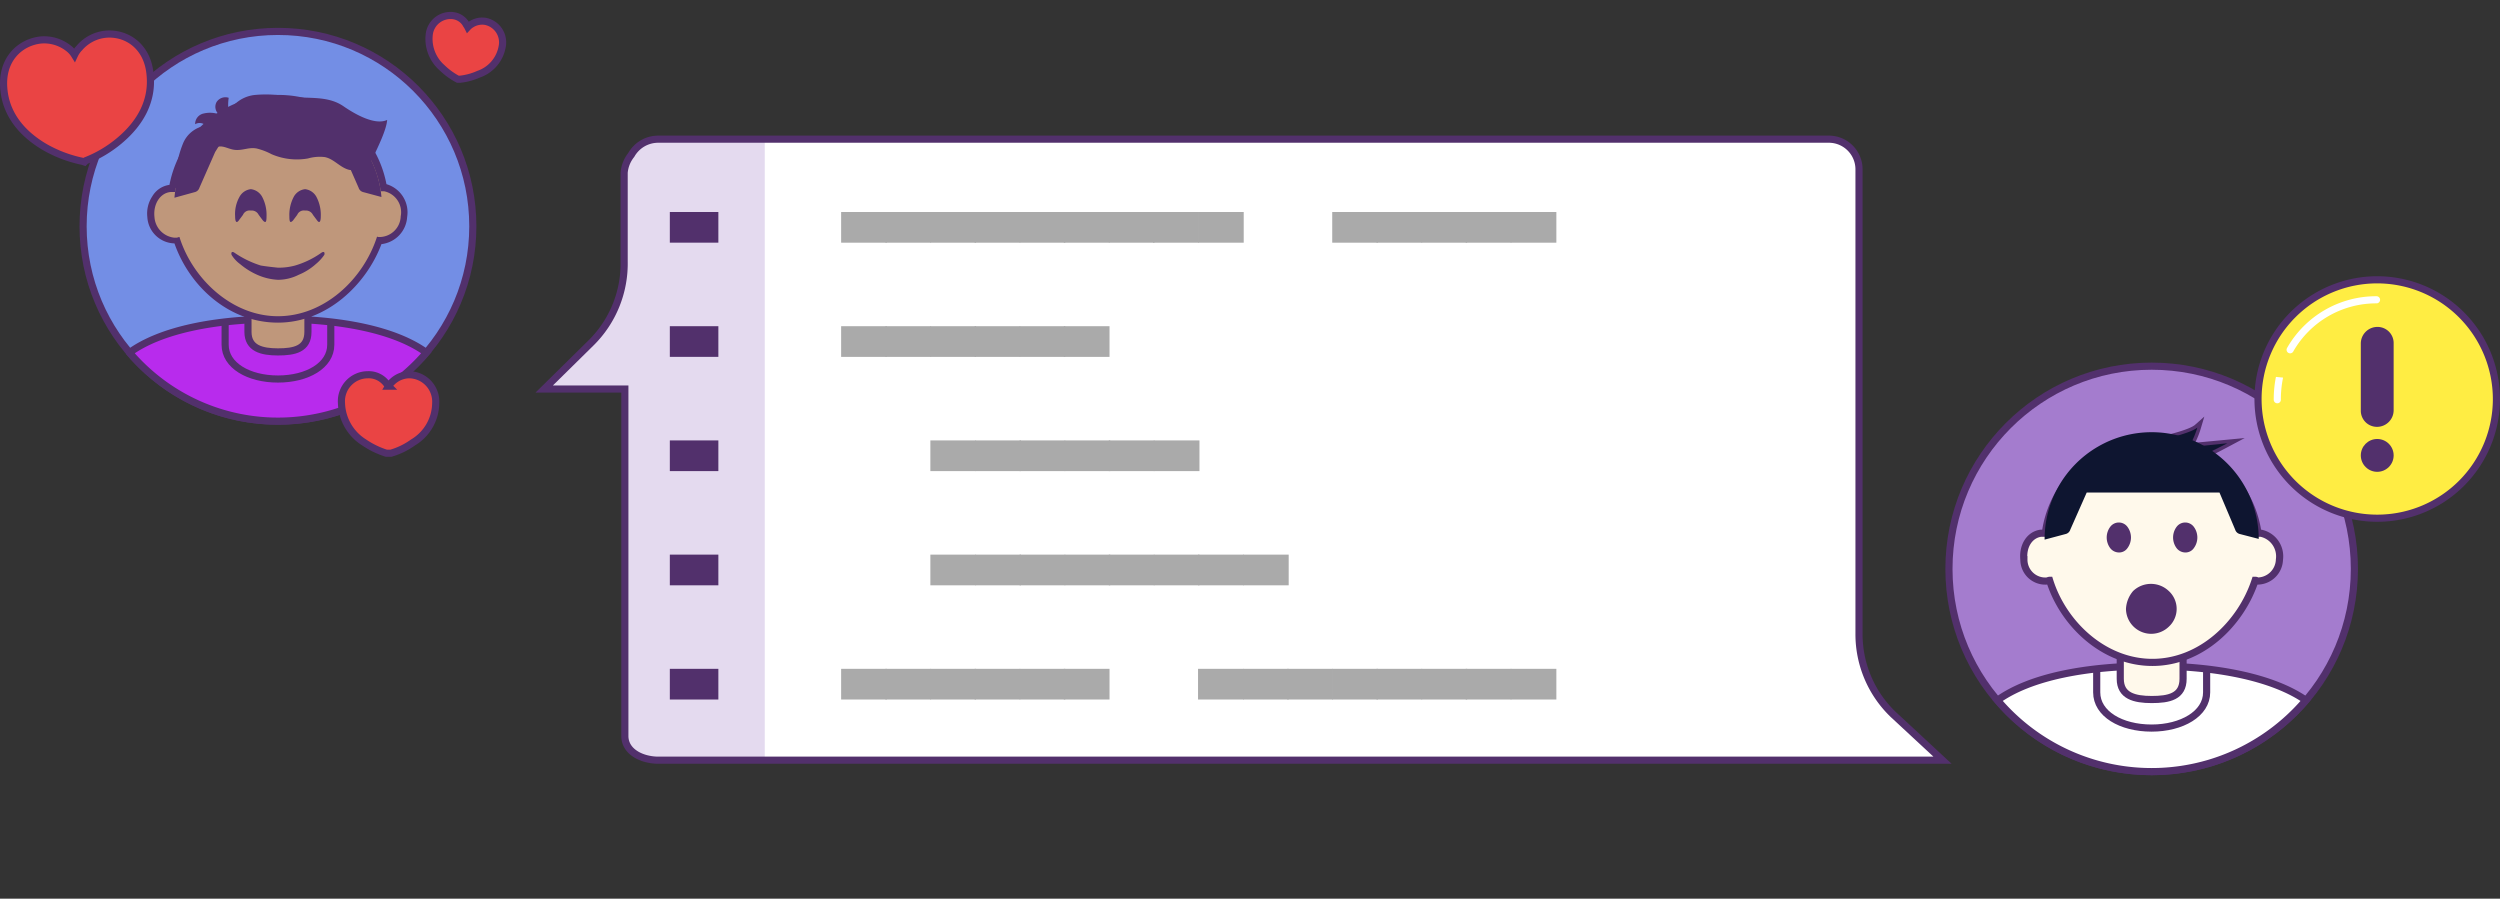 <svg id="Layer_1" data-name="Layer 1" xmlns="http://www.w3.org/2000/svg" xmlns:xlink="http://www.w3.org/1999/xlink" viewBox="0 0 350.24 125.9"><rect x="0" y="0" width="350.24" height="125.9" fill="#333333" stroke="none"/><defs><style>.cls-1,.cls-17,.cls-5{fill:none;}.cls-12,.cls-2{fill:#fff;}.cls-3{clip-path:url(#clip-path);}.cls-4{fill:#e4daef;}.cls-12,.cls-13,.cls-15,.cls-16,.cls-5,.cls-7,.cls-8{stroke:#52306c;}.cls-12,.cls-13,.cls-15,.cls-16,.cls-17,.cls-5,.cls-7,.cls-8{stroke-miterlimit:10;}.cls-6{fill:#738ee5;}.cls-7{fill:#b82bed;}.cls-8,.cls-9{fill:#bf977b;}.cls-10{fill:#52306c;}.cls-11{fill:#a47cce;}.cls-13{fill:#fff9eb;}.cls-14{fill:#0e1530;}.cls-15{fill:#ea4444;}.cls-16{fill:#ffed43;}.cls-17{stroke:#fff;stroke-linecap:round;}.cls-18{fill:#aaa;}</style><clipPath id="clip-path" transform="translate(-0.06 0.1)"><path class="cls-1" d="M265.3,100a15.58,15.58,0,0,1-4.8-11.3v-65a4.23,4.23,0,0,0-4.1-4.3H92.2a4.33,4.33,0,0,0-3.7,2.2,4.59,4.59,0,0,0-1,2.5V36.5a15.62,15.62,0,0,1-4.6,11.4l-6.6,6.5H87.6V103c0,2.3,2.5,3.4,4.7,3.4H272.2Z"/></clipPath></defs><title>reviewing-together</title><path id="SVGID" class="cls-2" d="M265.3,100a15.58,15.58,0,0,1-4.8-11.3v-65a4.23,4.23,0,0,0-4.1-4.3H92.2a4.33,4.33,0,0,0-3.7,2.2,4.59,4.59,0,0,0-1,2.5V36.5a15.62,15.62,0,0,1-4.6,11.4l-6.6,6.5H87.6V103c0,2.3,2.5,3.4,4.7,3.4H272.2Z" transform="translate(-0.06 0.1)"/><g class="cls-3"><path class="cls-4" d="M107.2,125.8h-31V14.5A14.62,14.62,0,0,1,90.8-.1h16.4V125.8Z" transform="translate(-0.06 0.1)"/></g><path id="SVGID-2" data-name="SVGID" class="cls-5" d="M265.3,100a15.58,15.58,0,0,1-4.8-11.3v-65a4.23,4.23,0,0,0-4.1-4.3H92.2a4.33,4.33,0,0,0-3.7,2.2,4.59,4.59,0,0,0-1,2.5V36.5a15.62,15.62,0,0,1-4.6,11.4l-6.6,6.5H87.6V103c0,2.3,2.5,3.4,4.7,3.4H272.2Z" transform="translate(-0.06 0.1)"/><circle id="SVGID-3" data-name="SVGID" class="cls-6" cx="38.94" cy="31.7" r="27.3"/><circle id="SVGID-4" data-name="SVGID" class="cls-5" cx="38.94" cy="31.7" r="27.3"/><path class="cls-7" d="M39,44.6c-8.7,0-16.4,1.5-20.8,4.7a27.33,27.33,0,0,0,41.6,0C55.4,46.1,47.7,44.6,39,44.6Z" transform="translate(-0.06 0.1)"/><path class="cls-5" d="M31.6,44.6v3.6c0,2.9,3.3,4.8,7.4,4.8h0c4.1,0,7.4-1.9,7.4-4.8V44.6" transform="translate(-0.06 0.1)"/><path class="cls-8" d="M43.2,42.2H34.8v4.2c0,2.3,1.9,2.8,4.2,2.8h0c2.3,0,4.2-.4,4.2-2.8V42.2Z" transform="translate(-0.06 0.1)"/><path class="cls-9" d="M39,44.7c-6.8,0-12.2-5.5-14.2-11H24.5a3.56,3.56,0,0,1-3.3-3.4c-0.2-2.1,1-3.9,2.8-4.1h0.2a15,15,0,0,1,29.6,0h0A3.15,3.15,0,0,1,56,27.6a4.17,4.17,0,0,1,.6,2.7,3.56,3.56,0,0,1-3.3,3.4H53.1C51.2,39.2,45.8,44.7,39,44.7Z" transform="translate(-0.06 0.1)"/><path class="cls-10" d="M39,14.2A14.64,14.64,0,0,1,53.4,26.7h0.5a3,3,0,0,1,2.3,3.5,3,3,0,0,1-2.8,2.9H53.1c-0.1,0-.2,0-0.2-0.1C51,39,45.5,44.2,39,44.2S27,38.9,25.2,33.1c-0.1,0-.3.1-0.4,0.1H24.5a3.11,3.11,0,0,1-2.8-2.9c-0.2-1.8.8-3.4,2.3-3.5h0.6A14.55,14.55,0,0,1,39,14.2m0-1A15.52,15.52,0,0,0,23.8,25.8a3.29,3.29,0,0,0-2.4,1.6,4.35,4.35,0,0,0-.7,2.9A3.91,3.91,0,0,0,24.5,34h0c2.1,6,7.6,11.1,14.5,11.1s12.4-5.4,14.5-11a4.07,4.07,0,0,0,3.6-3.8,4.11,4.11,0,0,0-2.9-4.6A15.37,15.37,0,0,0,39,13.2h0Z" transform="translate(-0.06 0.1)"/><path class="cls-10" d="M48.1,21.2l2.2,5a0.9,0.9,0,0,0,.6.6l2.6,0.7a14.55,14.55,0,0,0-29,.1l2.9-.8a0.9,0.9,0,0,0,.6-0.6l2.2-5,0.5-.8,4-2.2,5.4,1.7Z" transform="translate(-0.06 0.1)"/><path class="cls-10" d="M36,20.7a9,9,0,0,1,2.1.8,8.94,8.94,0,0,0,5.1.6,6,6,0,0,1,2.3-.2c1.3,0.2,2.2,1.5,3.5,1.8a3.16,3.16,0,0,0,3.4-1.9c0.6-1.3,1.8-3.7,1.9-5.1-1.7.8-4.5-.8-6.1-1.9-2.3-1.6-5.1-1-7.9-1.4a17,17,0,0,0-4.5-.2,4.77,4.77,0,0,0-3.7,2.4,6.7,6.7,0,0,1,0-2,1.47,1.47,0,0,0-1.7.6,1.38,1.38,0,0,0,.3,1.7,3.76,3.76,0,0,0-2.1-.1,1.49,1.49,0,0,0-1.2,1.5,1.23,1.23,0,0,1,1.5.2A4.09,4.09,0,0,0,25.7,20a14.48,14.48,0,0,0-1,4.1,18.46,18.46,0,0,1-.4,2.3c-0.1-.4,1.1,0,1.5,0s-0.1.1-.1,0.5c1.3-.1,2.1-1.5,2.5-2.8s0.7-2.7,1.8-3.4,1.9,0.1,3,.2S34.9,20.5,36,20.7Z" transform="translate(-0.06 0.1)"/><g id="a"><path class="cls-10" d="M32.5,35.6a4.56,4.56,0,0,0,1.2,1.3,10,10,0,0,0,2.4,1.5,8.17,8.17,0,0,0,2.9.7,6.48,6.48,0,0,0,2.9-.7,8.31,8.31,0,0,0,2.4-1.5,6.42,6.42,0,0,0,1.2-1.3c0.1-.4-0.1-0.5-0.4-0.3a12.49,12.49,0,0,1-3.7,1.8,8.75,8.75,0,0,1-2.4.3q-1.5-.15-2.4-0.3a13.77,13.77,0,0,1-3.7-1.8c-0.3-.2-0.5-0.1-0.4.3m4.9-5.4a5.4,5.4,0,0,0-.6-2.7,2.08,2.08,0,0,0-1.6-1.1h0a2.08,2.08,0,0,0-1.6,1.1,4.91,4.91,0,0,0-.6,2.7c0,0.8.2,1,.5,0.6l0.6-.8a1,1,0,0,1,1.1-.6h0a1.08,1.08,0,0,1,1.1.6l0.6,0.8c0.4,0.4.5,0.2,0.5-.6m3.7,0.6,0.6-.8a1,1,0,0,1,1.1-.6h0a1.08,1.08,0,0,1,1.1.6l0.6,0.8c0.3,0.4.5,0.2,0.5-.6a5.4,5.4,0,0,0-.6-2.7,2.08,2.08,0,0,0-1.6-1.1h0a2.08,2.08,0,0,0-1.6,1.1,5.4,5.4,0,0,0-.6,2.7C40.6,31,40.7,31.2,41.1,30.8Z" transform="translate(-0.06 0.1)"/></g><circle id="SVGID-5" data-name="SVGID" class="cls-11" cx="301.44" cy="79.7" r="28.4"/><circle id="SVGID-6" data-name="SVGID" class="cls-5" cx="301.44" cy="79.7" r="28.4"/><path class="cls-5" d="M290.2,94.3c-0.7,3.5,4.7,7,11.5,7s12.1-3.6,11.5-7.1" transform="translate(-0.06 0.1)"/><path class="cls-12" d="M301.5,93.2c-9.1,0-17,1.5-21.6,4.8a28.33,28.33,0,0,0,43.2,0C318.5,94.8,310.5,93.2,301.5,93.2Z" transform="translate(-0.06 0.1)"/><path class="cls-5" d="M293.8,93.2v3.7c0,3,3.4,5,7.7,5h0c4.2,0,7.7-2,7.7-5V93.2" transform="translate(-0.06 0.1)"/><path class="cls-13" d="M305.8,90.7h-8.7V95c0,2.4,2,2.9,4.4,2.9h0c2.4,0,4.4-.4,4.4-2.9V90.7h-0.1Z" transform="translate(-0.06 0.1)"/><path class="cls-13" d="M316.8,74.6h-0.4a15.13,15.13,0,0,0-7.4-11c1.6-.8,3.1-1.6,3.1-1.6l-5.3.5h-0.1a11.44,11.44,0,0,0,1.2-2.7c-0.9.8-4.4,1.6-5.3,1.8-0.4,0-.7-0.1-1.1-0.1a15.09,15.09,0,0,0-14.9,13.1H286c-1.6.2-2.6,1.8-2.4,3.7a3,3,0,0,0,3.2,3c0.1,0,.3-0.1.4-0.1,1.9,6.1,7.6,11.5,14.4,11.5S314,87.3,316,81.2c0.1,0,.2,0,0.2.1a3.1,3.1,0,0,0,3.2-3A3.31,3.31,0,0,0,316.8,74.6Z" transform="translate(-0.06 0.1)"/><path class="cls-14" d="M313.2,74.1a0.9,0.9,0,0,0,.6.6l2.7,0.7a15,15,0,0,0-30,.1l3-.8a0.9,0.9,0,0,0,.6-0.6l2.3-5.2H311Z" transform="translate(-0.06 0.1)"/><g id="a-2" data-name="a"><path class="cls-10" d="M297.9,85.2a3.54,3.54,0,0,0,6,2.5,3.39,3.39,0,0,0,0-5,3.62,3.62,0,0,0-5,0,4.17,4.17,0,0,0-1,2.5m0.2-8.5a2.5,2.5,0,0,0,0-3,1.5,1.5,0,0,0-2.4,0,2.5,2.5,0,0,0,0,3,1.56,1.56,0,0,0,1.2.6,1.41,1.41,0,0,0,1.2-.6" transform="translate(-0.06 0.1)"/></g><path class="cls-10" d="M307.4,76.7a2.5,2.5,0,0,0,0-3,1.5,1.5,0,0,0-2.4,0,2.5,2.5,0,0,0,0,3,1.56,1.56,0,0,0,1.2.6,1.41,1.41,0,0,0,1.2-.6" transform="translate(-0.06 0.1)"/><path class="cls-14" d="M302.4,61.6s4.4-.9,5.5-1.8a12.11,12.11,0,0,1-2.3,4.3Z" transform="translate(-0.06 0.1)"/><path class="cls-14" d="M306.1,62.6l6-.6s-5.5,2.9-7,3.1S306.1,62.6,306.1,62.6Z" transform="translate(-0.06 0.1)"/><path class="cls-15" d="M11.9,22.6l-0.3-.1a18,18,0,0,1-5.1-1.9C3,18.6.9,15.8,0.6,12.4,0.2,8.2,2.9,5.8,5.8,5.5A5.51,5.51,0,0,1,9.7,6.7a3.45,3.45,0,0,1,.8.9,3.59,3.59,0,0,1,.7-1,5.56,5.56,0,0,1,3.6-1.9c2.9-.3,6,1.6,6.3,5.8,0.3,3.4-1.2,6.5-4.3,9.1a16.8,16.8,0,0,1-4.7,2.8Z" transform="translate(-0.06 0.1)"/><path class="cls-15" d="M64.3,11H64.2A9.58,9.58,0,0,1,62,9.4a5.38,5.38,0,0,1-1.8-4.7,3,3,0,0,1,3.4-2.6,2.45,2.45,0,0,1,1.7,1.1c0.1,0.2.2,0.3,0.3,0.5a2.18,2.18,0,0,1,.5-0.4,2.82,2.82,0,0,1,2-.4,3,3,0,0,1,2.3,3.6,5,5,0,0,1-3.3,3.8,8.53,8.53,0,0,1-2.6.7H64.3Z" transform="translate(-0.06 0.1)"/><path class="cls-15" d="M54.4,63.4H54.2a11.83,11.83,0,0,1-3.1-1.5,6.75,6.75,0,0,1-3.2-5.5,3.71,3.71,0,0,1,3.7-4,3.1,3.1,0,0,1,2.4,1c0.2,0.2.3,0.4,0.5,0.6a2.65,2.65,0,0,1,.5-0.6,3.49,3.49,0,0,1,2.4-1,3.77,3.77,0,0,1,3.7,4,6.49,6.49,0,0,1-3.2,5.5,10,10,0,0,1-3.1,1.5H54.4Z" transform="translate(-0.06 0.1)"/><path class="cls-16" d="M333.1,39.1a16.7,16.7,0,1,0,16.7,16.7A16.73,16.73,0,0,0,333.1,39.1Z" transform="translate(-0.06 0.1)"/><circle class="cls-10" cx="333.04" cy="63.8" r="2.3"/><path class="cls-10" d="M335.4,57.4a2.33,2.33,0,0,1-2.3,2.3,2.26,2.26,0,0,1-2.3-2.3V48a2.33,2.33,0,0,1,2.3-2.3,2.26,2.26,0,0,1,2.3,2.3v9.4Z" transform="translate(-0.06 0.1)"/><path class="cls-17" d="M333,41.9a13.87,13.87,0,0,0-12.1,7m-1.5,3.9a15.53,15.53,0,0,0-.3,3.1" transform="translate(-0.06 0.1)"/><path class="cls-10" d="M93.9,29.6h6.8v4.3H93.9V29.6Z" transform="translate(-0.06 0.1)"/><path class="cls-10" d="M93.9,45.6h6.8v4.3H93.9V45.6Z" transform="translate(-0.06 0.1)"/><path class="cls-10" d="M93.9,61.6h6.8v4.3H93.9V61.6Z" transform="translate(-0.06 0.1)"/><path class="cls-10" d="M93.9,77.6h6.8v4.3H93.9V77.6Z" transform="translate(-0.06 0.1)"/><path class="cls-10" d="M93.9,93.6h6.8v4.3H93.9V93.6Z" transform="translate(-0.06 0.1)"/><path class="cls-18" d="M117.9,29.6h6.4v4.3h-6.4V29.6Z" transform="translate(-0.06 0.1)"/><path class="cls-18" d="M124.1,29.6h6.4v4.3h-6.4V29.6Z" transform="translate(-0.06 0.1)"/><path class="cls-18" d="M130.4,29.6h6.4v4.3h-6.4V29.6Z" transform="translate(-0.06 0.1)"/><path class="cls-18" d="M136.6,29.6H143v4.3h-6.4V29.6Z" transform="translate(-0.06 0.1)"/><path class="cls-18" d="M142.9,29.6h6.4v4.3h-6.4V29.6Z" transform="translate(-0.06 0.1)"/><path class="cls-18" d="M149.1,29.6h6.4v4.3h-6.4V29.6Z" transform="translate(-0.06 0.1)"/><path class="cls-18" d="M155.4,29.6h6.4v4.3h-6.4V29.6Z" transform="translate(-0.06 0.1)"/><path class="cls-18" d="M161.6,29.6H168v4.3h-6.4V29.6Z" transform="translate(-0.06 0.1)"/><path class="cls-18" d="M167.9,29.6h6.4v4.3h-6.4V29.6Z" transform="translate(-0.06 0.1)"/><path class="cls-18" d="M186.7,29.6h6.4v4.3h-6.4V29.6Z" transform="translate(-0.06 0.1)"/><path class="cls-18" d="M192.9,29.6h6.4v4.3h-6.4V29.6Z" transform="translate(-0.06 0.1)"/><path class="cls-18" d="M199.2,29.6h6.4v4.3h-6.4V29.6Z" transform="translate(-0.06 0.1)"/><path class="cls-18" d="M205.4,29.6h6.4v4.3h-6.4V29.6Z" transform="translate(-0.06 0.1)"/><path class="cls-18" d="M211.7,29.6h6.4v4.3h-6.4V29.6Z" transform="translate(-0.06 0.1)"/><path class="cls-18" d="M117.9,45.6h6.4v4.3h-6.4V45.6Z" transform="translate(-0.06 0.1)"/><path class="cls-18" d="M124.1,45.6h6.4v4.3h-6.4V45.6Z" transform="translate(-0.06 0.1)"/><path class="cls-18" d="M130.4,45.6h6.4v4.3h-6.4V45.6Z" transform="translate(-0.06 0.1)"/><path class="cls-18" d="M136.6,45.6H143v4.3h-6.4V45.6Z" transform="translate(-0.06 0.1)"/><path class="cls-18" d="M142.9,45.6h6.4v4.3h-6.4V45.6Z" transform="translate(-0.06 0.1)"/><path class="cls-18" d="M149.1,45.6h6.4v4.3h-6.4V45.6Z" transform="translate(-0.06 0.1)"/><path class="cls-18" d="M130.4,61.6h6.4v4.3h-6.4V61.6Z" transform="translate(-0.06 0.1)"/><path class="cls-18" d="M136.7,61.6h6.4v4.3h-6.4V61.6Z" transform="translate(-0.06 0.1)"/><path class="cls-18" d="M142.9,61.6h6.4v4.3h-6.4V61.6Z" transform="translate(-0.06 0.1)"/><path class="cls-18" d="M149.2,61.6h6.4v4.3h-6.4V61.6Z" transform="translate(-0.06 0.1)"/><path class="cls-18" d="M155.4,61.6h6.4v4.3h-6.4V61.6Z" transform="translate(-0.06 0.1)"/><path class="cls-18" d="M161.7,61.6h6.4v4.3h-6.4V61.6Z" transform="translate(-0.06 0.1)"/><path class="cls-18" d="M130.4,77.6h6.4v4.3h-6.4V77.6Z" transform="translate(-0.06 0.1)"/><path class="cls-18" d="M136.7,77.6h6.4v4.3h-6.4V77.6Z" transform="translate(-0.06 0.1)"/><path class="cls-18" d="M142.9,77.6h6.4v4.3h-6.4V77.6Z" transform="translate(-0.06 0.1)"/><path class="cls-18" d="M149.2,77.6h6.4v4.3h-6.4V77.6Z" transform="translate(-0.06 0.1)"/><path class="cls-18" d="M155.4,77.6h6.4v4.3h-6.4V77.6Z" transform="translate(-0.06 0.1)"/><path class="cls-18" d="M161.7,77.6h6.4v4.3h-6.4V77.6Z" transform="translate(-0.06 0.1)"/><path class="cls-18" d="M167.9,77.6h6.4v4.3h-6.4V77.6Z" transform="translate(-0.06 0.1)"/><path class="cls-18" d="M174.2,77.6h6.4v4.3h-6.4V77.6Z" transform="translate(-0.06 0.1)"/><path class="cls-18" d="M117.9,93.6h6.4v4.3h-6.4V93.6Z" transform="translate(-0.06 0.1)"/><path class="cls-18" d="M124.1,93.6h6.4v4.3h-6.4V93.6Z" transform="translate(-0.06 0.1)"/><path class="cls-18" d="M130.4,93.6h6.4v4.3h-6.4V93.6Z" transform="translate(-0.06 0.1)"/><path class="cls-18" d="M136.6,93.6H143v4.3h-6.4V93.6Z" transform="translate(-0.06 0.1)"/><path class="cls-18" d="M142.9,93.6h6.4v4.3h-6.4V93.6Z" transform="translate(-0.06 0.1)"/><path class="cls-18" d="M149.1,93.6h6.4v4.3h-6.4V93.6Z" transform="translate(-0.06 0.1)"/><path class="cls-18" d="M167.9,93.6h6.4v4.3h-6.4V93.6Z" transform="translate(-0.06 0.1)"/><path class="cls-18" d="M174.2,93.6h6.4v4.3h-6.4V93.6Z" transform="translate(-0.06 0.1)"/><path class="cls-18" d="M180.4,93.6h6.4v4.3h-6.4V93.6Z" transform="translate(-0.06 0.1)"/><path class="cls-18" d="M186.7,93.6h6.4v4.3h-6.4V93.6Z" transform="translate(-0.06 0.1)"/><path class="cls-18" d="M192.9,93.6h6.4v4.3h-6.4V93.6Z" transform="translate(-0.06 0.1)"/><path class="cls-18" d="M199.2,93.6h6.4v4.3h-6.4V93.6Z" transform="translate(-0.06 0.1)"/><path class="cls-18" d="M205.4,93.6h6.4v4.3h-6.4V93.6Z" transform="translate(-0.06 0.1)"/><path class="cls-18" d="M211.7,93.6h6.4v4.3h-6.4V93.6Z" transform="translate(-0.06 0.1)"/></svg>